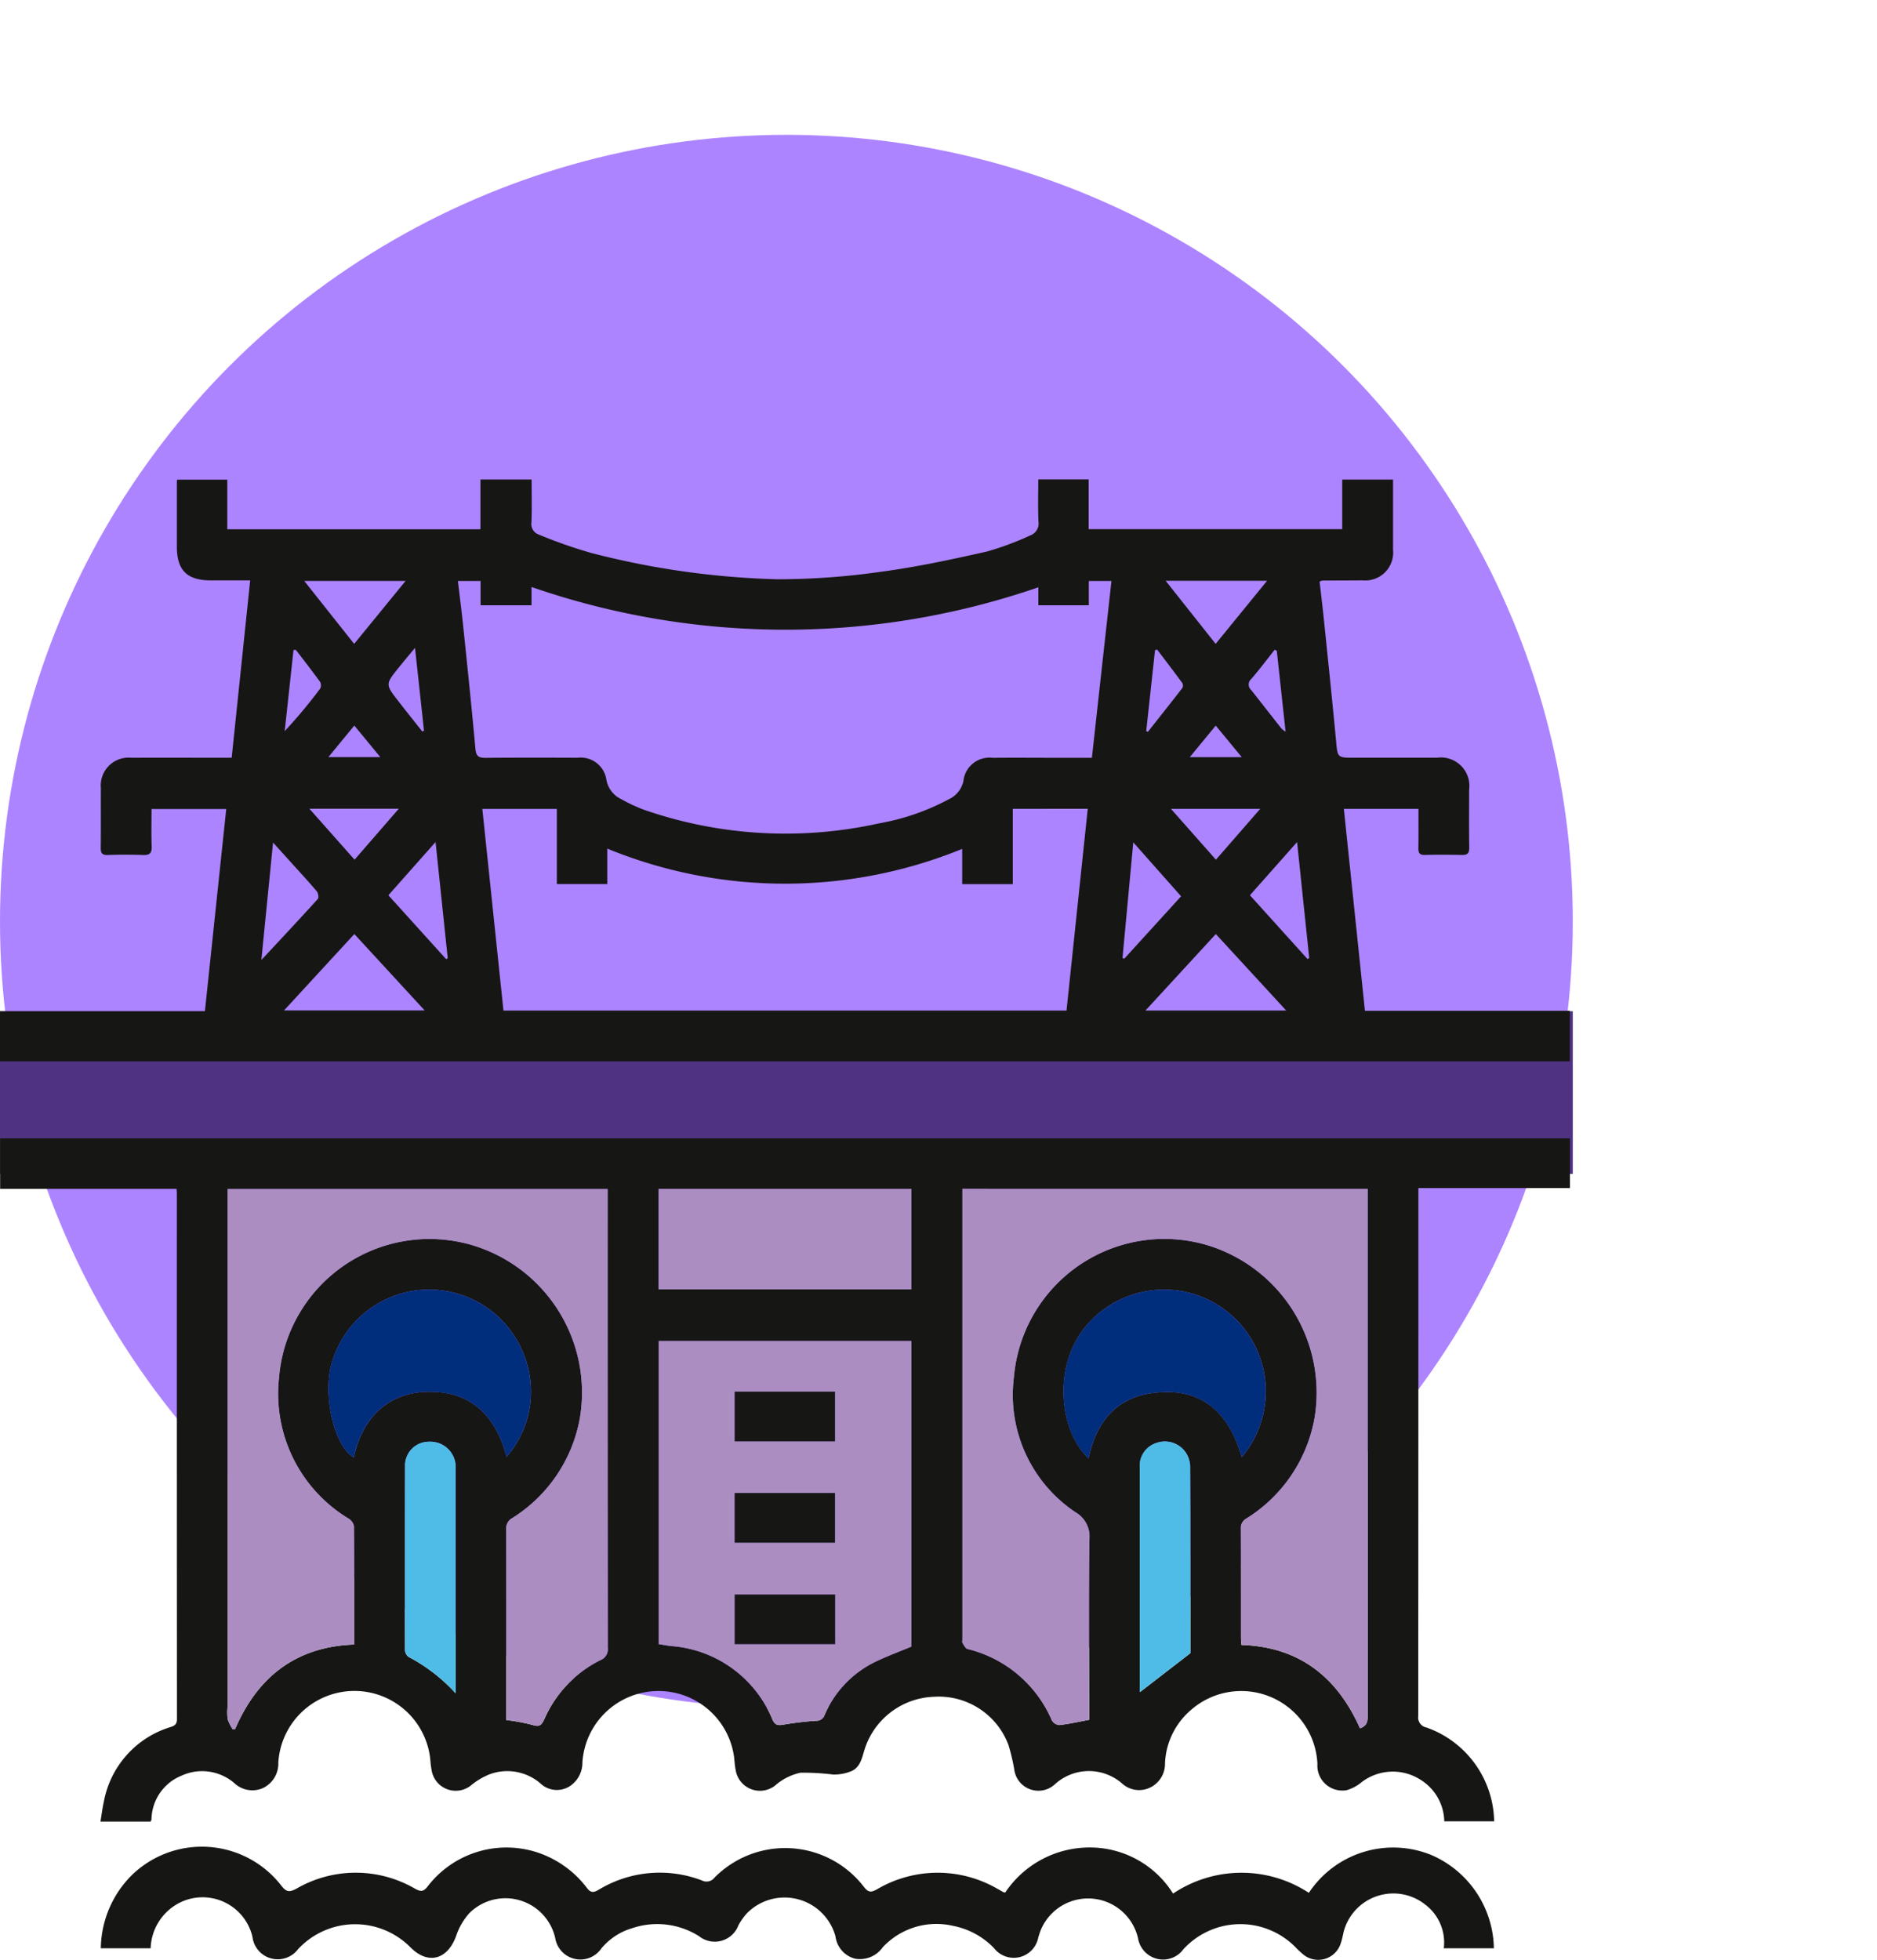 <svg xmlns="http://www.w3.org/2000/svg" xmlns:xlink="http://www.w3.org/1999/xlink" width="125.309" height="130.807" viewBox="0 0 125.309 130.807">
  <defs>
    <clipPath id="clip-path">
      <rect id="Rectángulo_345976" data-name="Rectángulo 345976" width="105" height="98.807" fill="none"/>
    </clipPath>
  </defs>
  <g id="Grupo_999985" data-name="Grupo 999985" transform="translate(-603 -15924)">
    <circle id="Elipse_7910" data-name="Elipse 7910" cx="52.5" cy="52.5" r="52.5" transform="translate(603 15933)" fill="#ad84ff"/>
    <g id="Grupo_999723" data-name="Grupo 999723" transform="translate(6048.659 22466.617)">
      <rect id="Rectángulo_5300" data-name="Rectángulo 5300" width="123" height="123" transform="translate(-5443.351 -6542.617)" fill="none"/>
      <g id="Grupo_999727" data-name="Grupo 999727" transform="translate(-5445.659 -6510.617)">
        <rect id="Rectángulo_345971" data-name="Rectángulo 345971" width="105" height="10.856" transform="translate(0 35.497)" fill="#4f3282"/>
        <g id="Grupo_999726" data-name="Grupo 999726">
          <g id="Grupo_999725" data-name="Grupo 999725" clip-path="url(#clip-path)">
            <path id="Trazado_706873" data-name="Trazado 706873" d="M10.061,149.283H6.72c.076-.455.13-.9.227-1.332a6.427,6.427,0,0,1,4.46-4.978c.3-.1.42-.207.42-.534q-.011-17.546-.007-35.093c0-.085-.011-.17-.019-.293H.022v-3.369h104.8V107H94.706v.616q0,17.309-.01,34.617a.679.679,0,0,0,.552.773,6.771,6.771,0,0,1,4.515,6.262h-3.33a3.334,3.334,0,0,0-1.6-2.784,3.423,3.423,0,0,0-3.914.168,2.785,2.785,0,0,1-1,.536,1.665,1.665,0,0,1-1.955-1.752,5.09,5.09,0,0,0-8.443-3.6,4.948,4.948,0,0,0-1.732,3.554,1.757,1.757,0,0,1-1.044,1.647,1.687,1.687,0,0,1-1.821-.294,3.368,3.368,0,0,0-4.5.064,1.624,1.624,0,0,1-2.7-1.008,13.5,13.5,0,0,0-.389-1.636,4.968,4.968,0,0,0-4.976-3.208,5.039,5.039,0,0,0-4.652,3.6c-.156.532-.288,1.1-.825,1.35a3.025,3.025,0,0,1-1.247.24,15.9,15.9,0,0,0-2.184-.122,3.784,3.784,0,0,0-1.585.765,1.641,1.641,0,0,1-2.746-.988c-.065-.308-.066-.629-.117-.941a5.091,5.091,0,0,0-10.108.478,1.874,1.874,0,0,1-.866,1.6,1.6,1.6,0,0,1-1.955-.215,3.393,3.393,0,0,0-3.427-.574,4.862,4.862,0,0,0-1.128.668,1.629,1.629,0,0,1-2.7-1.025c-.065-.308-.066-.629-.117-.941a5.091,5.091,0,0,0-10.108.491,1.813,1.813,0,0,1-1.032,1.71,1.759,1.759,0,0,1-1.911-.338,3.29,3.29,0,0,0-3.525-.49,3.2,3.2,0,0,0-2,2.927c0,.031-.028.061-.055.121m54.2-42.227v30.1c0,.07-.027.159.005.208.1.15.2.375.339.411a8.244,8.244,0,0,1,5.635,4.778.632.632,0,0,0,.5.3c.656-.078,1.3-.224,1.975-.35v-.6c0-3.822-.027-7.645.021-11.467a1.858,1.858,0,0,0-.914-1.777A9.422,9.422,0,0,1,67.7,119.63a10.081,10.081,0,0,1,12.786-8.855,10.292,10.292,0,0,1,7.293,11.531,9.958,9.958,0,0,1-4.562,6.752.7.7,0,0,0-.364.671c.013,2.431.007,4.862.009,7.293,0,.137.017.274.031.473,3.855.122,6.4,2.151,7.914,5.567.562-.205.51-.6.51-.96q0-17.227,0-34.454v-.59ZM33.811,142.508a12.9,12.9,0,0,1,1.763.329c.457.151.6,0,.775-.379a7.963,7.963,0,0,1,3.74-3.944.779.779,0,0,0,.5-.832q-.017-15.007-.009-30.014v-.6H15.2v34.6a3.572,3.572,0,0,0,.014.789,3,3,0,0,0,.33.66l.167-.013c1.506-3.5,4.087-5.5,7.945-5.636,0-2.691.007-5.3-.015-7.9a.764.764,0,0,0-.347-.5,9.731,9.731,0,0,1-4.657-9.4A10.078,10.078,0,0,1,31.5,110.8a10.268,10.268,0,0,1,7.233,11.515,9.937,9.937,0,0,1-4.526,6.715.783.783,0,0,0-.4.76c.011,3.611.006,7.221.006,10.833v1.885m27.038-4.9v-20.4H43.994v20.234c.312.047.589.1.869.129a7.944,7.944,0,0,1,6.726,4.916c.159.347.345.395.7.332a21.41,21.41,0,0,1,2.195-.263.568.568,0,0,0,.578-.387,7.008,7.008,0,0,1,3.346-3.529c.769-.378,1.579-.671,2.441-1.032M43.983,113.756H60.849v-6.7H43.983Zm28.7,11.29c.492-2.343,1.755-3.979,4.145-4.347,3.286-.507,5.2,1.181,6.081,4.259a6.793,6.793,0,0,0-10.276-8.886c-2.283,2.527-2.046,6.952.05,8.974m-38.849-.109a6.633,6.633,0,0,0,1.085-6.979,6.767,6.767,0,0,0-12.845,1.056c-.461,2.2.344,5.285,1.558,5.965.657-3.08,2.723-4.314,4.832-4.382,2.966-.1,4.633,1.578,5.37,4.339m45.649,13.1c0-4.053.007-8.278-.014-12.5a1.777,1.777,0,0,0-.322-.922,1.684,1.684,0,0,0-1.925-.6,1.594,1.594,0,0,0-1.119,1.61q0,7.4,0,14.791c0,.114.011.227.011.232l3.368-2.6M30.428,140.72v-.311q0-7.31,0-14.62a3.49,3.49,0,0,0-.013-.422,1.7,1.7,0,0,0-1.793-1.435,1.588,1.588,0,0,0-1.57,1.539q-.016,6.175,0,12.35a.616.616,0,0,0,.234.47,11.405,11.405,0,0,1,3.14,2.428" transform="translate(-0.013 -59.701)" fill="#161615"/>
            <path id="Trazado_706874" data-name="Trazado 706874" d="M15.466,18.577c.415-3.976.821-7.873,1.235-11.838h-2.63c-1.581,0-2.264-.675-2.264-2.242q0-2.167,0-4.333a1.4,1.4,0,0,1,.02-.148h3.346v3.31h16.9V.007H35.49c0,.958.024,1.9-.011,2.849a.746.746,0,0,0,.493.827A32.217,32.217,0,0,0,39.441,4.9,55,55,0,0,0,51.907,6.664a48.769,48.769,0,0,0,6.942-.506c2.366-.317,4.711-.821,7.042-1.346a19.527,19.527,0,0,0,2.9-1.08.838.838,0,0,0,.535-.919c-.04-.927-.012-1.858-.012-2.813h3.364V3.322H89.606V.01H93V2.636c0,.687,0,1.374,0,2.061a1.863,1.863,0,0,1-2.037,2.04c-.9.011-1.8.008-2.694.014-.032,0-.063.025-.174.072.1.84.2,1.7.291,2.569.274,2.678.557,5.356.807,8.037.106,1.144.072,1.147,1.234,1.147q2.748,0,5.5,0a1.9,1.9,0,0,1,2.151,2.14c0,1.286-.012,2.572.008,3.858.006.373-.12.5-.481.491-.828-.016-1.656-.022-2.483,0-.37.01-.438-.152-.432-.474.016-.859.006-1.718.006-2.6H89.716c.469,4.5.936,8.967,1.407,13.479H104.8v3.371H0V35.5H13.678c.476-4.51.948-8.981,1.424-13.5H10.116c0,.816-.023,1.654.009,2.49.017.435-.118.594-.559.579-.792-.027-1.586-.029-2.377,0-.392.013-.468-.148-.464-.5.017-1.321,0-2.642.009-3.963a1.858,1.858,0,0,1,2.05-2.027c2.026-.011,4.052,0,6.078,0h.6m57.432,0c.44-3.979.871-7.873,1.306-11.8H72.689V8.4h-3.37V7.2a51.782,51.782,0,0,1-33.836-.021V8.4h-3.4V6.78H30.57c.128,1.093.262,2.137.37,3.184.277,2.678.557,5.355.8,8.036.046.507.255.588.694.584,2.043-.018,4.086-.014,6.13-.006a1.728,1.728,0,0,1,1.916,1.451,1.773,1.773,0,0,0,1.01,1.32,10.466,10.466,0,0,0,1.527.709,28.816,28.816,0,0,0,15.66.9,15.584,15.584,0,0,0,4.666-1.611,1.737,1.737,0,0,0,.975-1.221,1.744,1.744,0,0,1,1.945-1.544c1.515-.014,3.03,0,4.545,0H72.9m-5.287,3.405v5.025H64.235V24.66a31.258,31.258,0,0,1-23.695-.019v2.367H37.174V21.992H32.2L33.61,35.454H71.2c.474-4.5.944-8.974,1.418-13.472ZM23.655,30.344l-4.695,5.1h9.39l-4.695-5.1m57.513,0-4.7,5.107h9.4l-4.7-5.107M27.075,6.776H20.311l3.332,4.2,3.432-4.2m54.081,4.2,3.431-4.209H77.82l3.336,4.209M25.928,27.756l3.856,4.264.106-.062c-.265-2.528-.53-5.056-.813-7.755l-3.149,3.552m-7.7-3.52-.78,7.842c1.329-1.427,2.562-2.741,3.771-4.077.077-.084.025-.392-.071-.507-.543-.644-1.118-1.262-1.683-1.889-.384-.426-.769-.851-1.237-1.369m69.063,7.78.112-.071c-.264-2.52-.527-5.04-.81-7.74l-3.148,3.551,3.847,4.26M75.657,24.223l-.719,7.721.12.044,3.791-4.164-3.192-3.6m2.518-2.233,3,3.39,2.955-3.39Zm-57.52-.011,3.015,3.4,2.953-3.4Zm64.58-10.547-.136-.067c-.52.655-1.022,1.327-1.57,1.959a.486.486,0,0,0,0,.732c.677.855,1.345,1.717,2.022,2.572a1.64,1.64,0,0,0,.274.207l-.587-5.4m-8.718,5.358.108.058c.769-.973,1.54-1.943,2.3-2.924a.351.351,0,0,0,.01-.328c-.553-.754-1.122-1.5-1.687-2.241l-.142.034q-.293,2.7-.588,5.4m-48.331.031.115-.053c-.193-1.781-.385-3.562-.6-5.529-.423.512-.753.9-1.073,1.3-.912,1.132-.913,1.135-.028,2.272.523.672,1.055,1.338,1.584,2.006m-8.437-5.445-.158.014Q19.3,14.1,19.006,16.8a33.954,33.954,0,0,0,2.372-2.845.49.49,0,0,0-.018-.453c-.521-.72-1.071-1.421-1.61-2.127m2.171,7.16H25.39l-1.738-2.107L21.92,18.538m57.511,0H82.9l-1.738-2.107-1.734,2.107" transform="translate(0.001)" fill="#161615"/>
            <path id="Trazado_706875" data-name="Trazado 706875" d="M19.2,221.919H15.865a7.025,7.025,0,0,1,2.041-4.853,6.71,6.71,0,0,1,10.012.675c.322.413.523.461,1.007.2a7.882,7.882,0,0,1,7.915,0c.369.2.556.225.848-.155a6.634,6.634,0,0,1,7.282-2.277,6.846,6.846,0,0,1,3.348,2.383c.243.318.421.333.774.128A7.868,7.868,0,0,1,56,217.394a.667.667,0,0,0,.823-.178,6.629,6.629,0,0,1,9.989.607c.306.394.49.368.883.154a7.962,7.962,0,0,1,8.014-.036c.14.075.275.157.414.232a.528.528,0,0,0,.121.026,6.772,6.772,0,0,1,5.621-3.008,6.548,6.548,0,0,1,5.584,3.078,8.205,8.205,0,0,1,9.065-.05,6.755,6.755,0,0,1,8.133-2.544,6.908,6.908,0,0,1,4.22,6.243h-3.344a3.168,3.168,0,0,0-1.22-2.9,3.427,3.427,0,0,0-5.456,1.771c-.06.257-.109.517-.193.766a1.576,1.576,0,0,1-2.561.738,6.216,6.216,0,0,1-.5-.474,5.16,5.16,0,0,0-7.45.16,1.682,1.682,0,0,1-1.723.653,1.7,1.7,0,0,1-1.307-1.37,3.42,3.42,0,0,0-6.528-.477c-.05.132-.087.268-.132.4a1.667,1.667,0,0,1-2.96.722,5.151,5.151,0,0,0-2.74-1.486,4.9,4.9,0,0,0-4.683,1.427,1.868,1.868,0,0,1-1.842.768,1.761,1.761,0,0,1-1.315-1.487,3.525,3.525,0,0,0-5.931-1.527,4.349,4.349,0,0,0-.545.773,1.689,1.689,0,0,1-2.637.736,5.226,5.226,0,0,0-4.462-.532,4.23,4.23,0,0,0-2.048,1.34,1.7,1.7,0,0,1-3.088-.682,3.409,3.409,0,0,0-5.739-1.656,4.344,4.344,0,0,0-.881,1.532c-.583,1.575-1.875,1.924-3.05.739a5.191,5.191,0,0,0-7.5.13,1.7,1.7,0,0,1-3.042-.82,3.419,3.419,0,0,0-4.679-2.369,3.536,3.536,0,0,0-2.119,3.129" transform="translate(-9.135 -123.879)" fill="#161615"/>
            <path id="Trazado_706876" data-name="Trazado 706876" d="M151.44,111.634H178.5v.59q0,17.228,0,34.454c0,.364.051.755-.511.96-1.514-3.416-4.059-5.445-7.914-5.567-.014-.2-.031-.335-.031-.473,0-2.431,0-4.862-.008-7.292a.7.7,0,0,1,.364-.672,9.956,9.956,0,0,0,4.562-6.751,10.292,10.292,0,0,0-7.293-11.531,10.081,10.081,0,0,0-12.786,8.855A9.422,9.422,0,0,0,159,133.231a1.858,1.858,0,0,1,.914,1.777c-.048,3.822-.021,7.644-.021,11.467v.6c-.672.125-1.32.272-1.975.35a.633.633,0,0,1-.5-.3,8.245,8.245,0,0,0-5.636-4.778c-.141-.036-.24-.261-.339-.411-.033-.049-.005-.138-.005-.208v-30.1Z" transform="translate(-87.194 -64.279)" fill="#ab8dc1"/>
            <path id="Trazado_706877" data-name="Trazado 706877" d="M54.4,147.11v-1.885c0-3.611,0-7.221-.007-10.832a.783.783,0,0,1,.4-.76,9.937,9.937,0,0,0,4.525-6.715A10.268,10.268,0,0,0,52.083,115.4a10.078,10.078,0,0,0-12.854,8.869,9.731,9.731,0,0,0,4.656,9.4.766.766,0,0,1,.347.5c.022,2.605.015,5.211.015,7.9-3.859.141-6.439,2.133-7.946,5.636l-.167.013a3,3,0,0,1-.33-.66,3.6,3.6,0,0,1-.014-.789v-34.6H61.164v.6q0,15.007.009,30.013a.778.778,0,0,1-.5.832,7.964,7.964,0,0,0-3.74,3.944c-.172.383-.319.53-.775.38a12.917,12.917,0,0,0-1.763-.33" transform="translate(-20.6 -64.303)" fill="#ab8dc1"/>
            <path id="Trazado_706878" data-name="Trazado 706878" d="M120.538,155.971c-.862.361-1.672.655-2.441,1.032a7.005,7.005,0,0,0-3.346,3.529.569.569,0,0,1-.578.387,21.4,21.4,0,0,0-2.194.263c-.355.063-.541.014-.7-.332a7.945,7.945,0,0,0-6.726-4.916c-.28-.031-.557-.082-.869-.129V135.571h16.855Zm-11.79-13.7h6.7v-3.319h-6.7Zm0,6.765h6.7v-3.318h-6.7Zm0,6.774h6.707V152.49h-6.707Z" transform="translate(-59.701 -78.063)" fill="#ab8dc1"/>
            <rect id="Rectángulo_345972" data-name="Rectángulo 345972" width="16.866" height="6.697" transform="translate(43.971 47.358)" fill="#ab8dc1"/>
            <path id="Trazado_706879" data-name="Trazado 706879" d="M169.041,138.789c-2.1-2.022-2.333-6.447-.05-8.974a6.793,6.793,0,0,1,10.276,8.886c-.884-3.078-2.8-4.766-6.081-4.259-2.389.369-3.652,2-4.145,4.347" transform="translate(-96.374 -73.444)" fill="#002d7c"/>
            <path id="Trazado_706880" data-name="Trazado 706880" d="M63.581,138.644c-.736-2.762-2.4-4.436-5.37-4.34-2.109.068-4.174,1.3-4.832,4.382-1.214-.68-2.019-3.762-1.558-5.965a6.767,6.767,0,0,1,12.845-1.056,6.633,6.633,0,0,1-1.084,6.979" transform="translate(-29.763 -73.408)" fill="#002d7c"/>
            <path id="Trazado_706881" data-name="Trazado 706881" d="M182.748,165.51l-3.368,2.6s-.011-.118-.011-.232q0-7.395,0-14.79a1.594,1.594,0,0,1,1.119-1.61,1.683,1.683,0,0,1,1.925.6,1.773,1.773,0,0,1,.322.922c.021,4.225.014,8.45.014,12.5" transform="translate(-103.281 -87.17)" fill="#4ebce6"/>
            <path id="Trazado_706882" data-name="Trazado 706882" d="M67.107,168.2a11.4,11.4,0,0,0-3.14-2.428.616.616,0,0,1-.234-.47q-.018-6.175,0-12.35a1.588,1.588,0,0,1,1.57-1.539,1.7,1.7,0,0,1,1.793,1.435,3.49,3.49,0,0,1,.013.422q0,7.31,0,14.62v.311" transform="translate(-36.692 -87.185)" fill="#4ebce6"/>
            <rect id="Rectángulo_345973" data-name="Rectángulo 345973" width="6.7" height="3.319" transform="translate(49.046 60.886)" fill="#161615"/>
            <rect id="Rectángulo_345974" data-name="Rectángulo 345974" width="6.7" height="3.318" transform="translate(49.045 67.652)" fill="#161615"/>
            <rect id="Rectángulo_345975" data-name="Rectángulo 345975" width="6.707" height="3.316" transform="translate(49.047 74.427)" fill="#161615"/>
          </g>
        </g>
      </g>
    </g>
  </g>
</svg>
